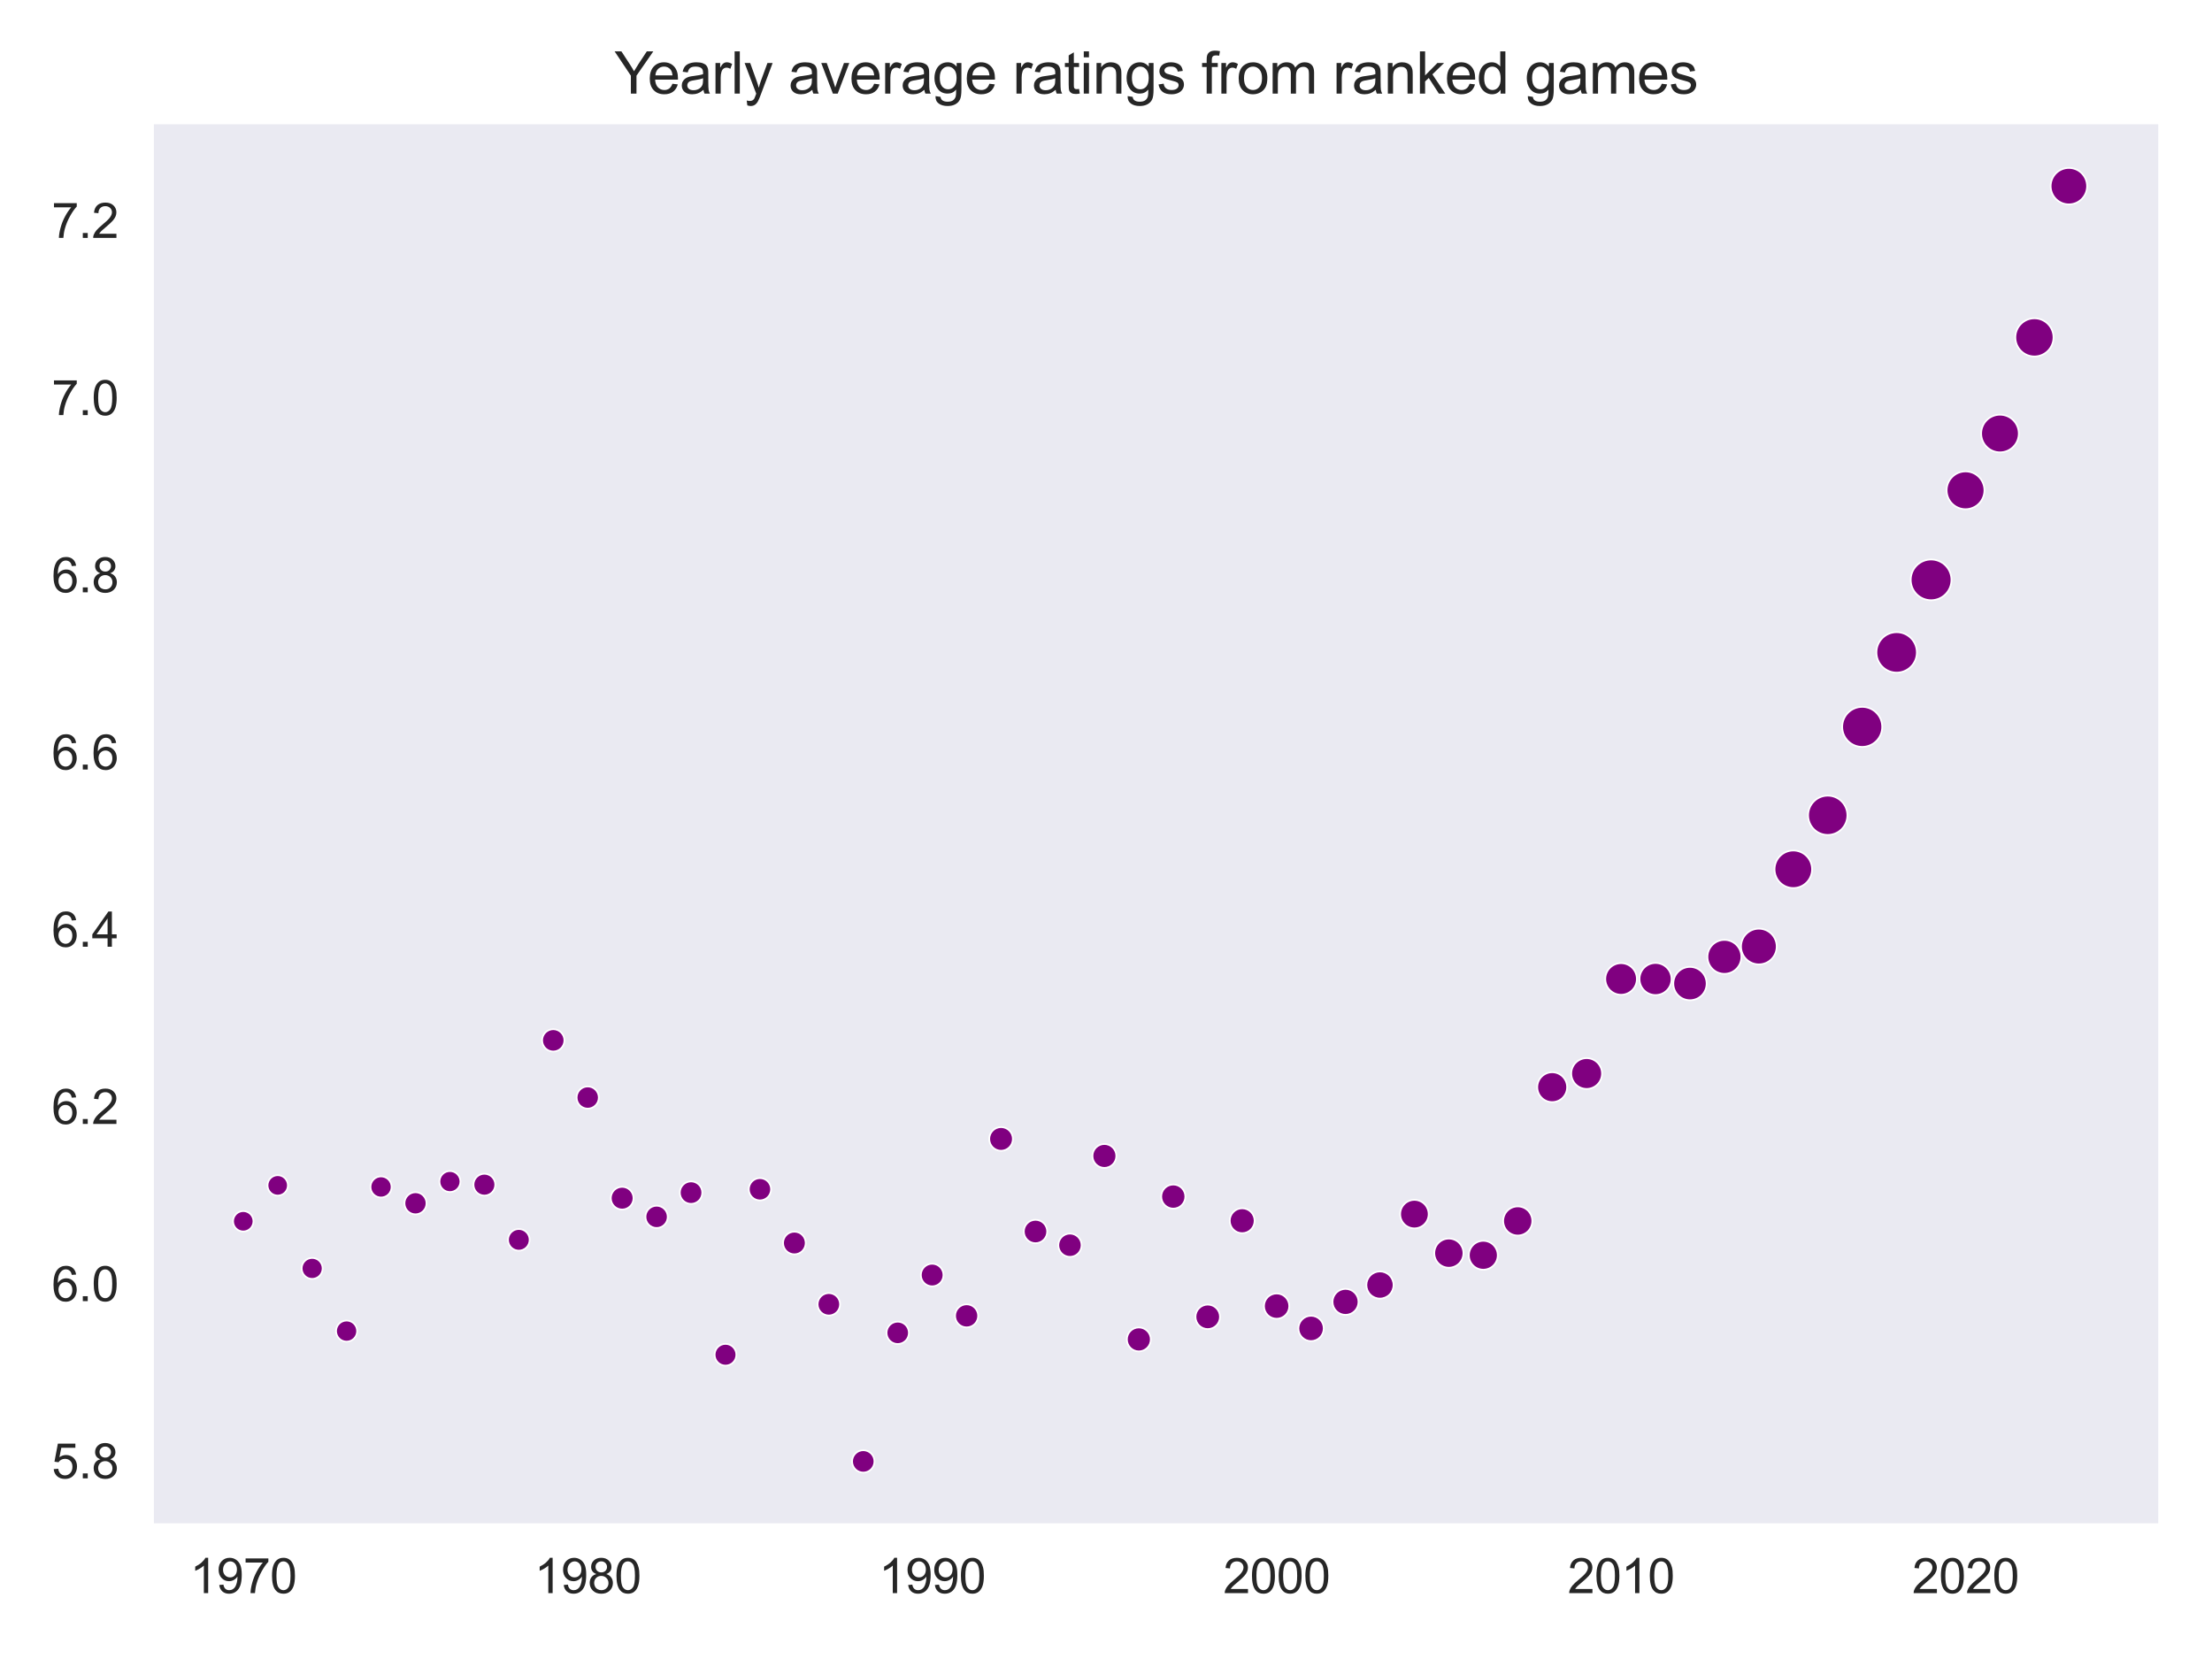 <?xml version="1.0" encoding="utf-8" standalone="no"?>
<!DOCTYPE svg PUBLIC "-//W3C//DTD SVG 1.1//EN"
  "http://www.w3.org/Graphics/SVG/1.1/DTD/svg11.dtd">
<svg xmlns:xlink="http://www.w3.org/1999/xlink" width="460.8pt" height="345.6pt" viewBox="0 0 460.8 345.6" xmlns="http://www.w3.org/2000/svg" version="1.1">
 <defs>
  <style type="text/css">*{stroke-linejoin: round; stroke-linecap: butt}</style>
 </defs>
 <g id="figure_1">
  <g id="patch_1">
   <path d="M 0 345.6 
L 460.8 345.6 
L 460.8 0 
L 0 0 
z
" style="fill: #ffffff"/>
  </g>
  <g id="axes_1">
   <g id="patch_2">
    <path d="M 31.66 317.72 
L 450 317.72 
L 450 25.496 
L 31.66 25.496 
z
" style="fill: #eaeaf2"/>
   </g>
   <g id="matplotlib.axis_1">
    <g id="xtick_1">
     <g id="text_1">
      <!-- 1970 -->
      <g style="fill: #262626" transform="translate(39.554 331.878) scale(0.1 -0.1)">
       <defs>
        <path id="ArialMT-31" d="M 2384 0 
L 1822 0 
L 1822 3584 
Q 1619 3391 1289 3197 
Q 959 3003 697 2906 
L 697 3450 
Q 1169 3672 1522 3987 
Q 1875 4303 2022 4600 
L 2384 4600 
L 2384 0 
z
" transform="scale(0.016)"/>
        <path id="ArialMT-39" d="M 350 1059 
L 891 1109 
Q 959 728 1153 556 
Q 1347 384 1650 384 
Q 1909 384 2104 503 
Q 2300 622 2425 820 
Q 2550 1019 2634 1356 
Q 2719 1694 2719 2044 
Q 2719 2081 2716 2156 
Q 2547 1888 2255 1720 
Q 1963 1553 1622 1553 
Q 1053 1553 659 1965 
Q 266 2378 266 3053 
Q 266 3750 677 4175 
Q 1088 4600 1706 4600 
Q 2153 4600 2523 4359 
Q 2894 4119 3086 3673 
Q 3278 3228 3278 2384 
Q 3278 1506 3087 986 
Q 2897 466 2520 194 
Q 2144 -78 1638 -78 
Q 1100 -78 759 220 
Q 419 519 350 1059 
z
M 2653 3081 
Q 2653 3566 2395 3850 
Q 2138 4134 1775 4134 
Q 1400 4134 1122 3828 
Q 844 3522 844 3034 
Q 844 2597 1108 2323 
Q 1372 2050 1759 2050 
Q 2150 2050 2401 2323 
Q 2653 2597 2653 3081 
z
" transform="scale(0.016)"/>
        <path id="ArialMT-37" d="M 303 3981 
L 303 4522 
L 3269 4522 
L 3269 4084 
Q 2831 3619 2401 2847 
Q 1972 2075 1738 1259 
Q 1569 684 1522 0 
L 944 0 
Q 953 541 1156 1306 
Q 1359 2072 1739 2783 
Q 2119 3494 2547 3981 
L 303 3981 
z
" transform="scale(0.016)"/>
        <path id="ArialMT-30" d="M 266 2259 
Q 266 3072 433 3567 
Q 600 4063 929 4331 
Q 1259 4600 1759 4600 
Q 2128 4600 2406 4451 
Q 2684 4303 2865 4023 
Q 3047 3744 3150 3342 
Q 3253 2941 3253 2259 
Q 3253 1453 3087 958 
Q 2922 463 2592 192 
Q 2263 -78 1759 -78 
Q 1097 -78 719 397 
Q 266 969 266 2259 
z
M 844 2259 
Q 844 1131 1108 757 
Q 1372 384 1759 384 
Q 2147 384 2411 759 
Q 2675 1134 2675 2259 
Q 2675 3391 2411 3762 
Q 2147 4134 1753 4134 
Q 1366 4134 1134 3806 
Q 844 3388 844 2259 
z
" transform="scale(0.016)"/>
       </defs>
       <use xlink:href="#ArialMT-31"/>
       <use xlink:href="#ArialMT-39" x="55.615"/>
       <use xlink:href="#ArialMT-37" x="111.23"/>
       <use xlink:href="#ArialMT-30" x="166.846"/>
      </g>
     </g>
    </g>
    <g id="xtick_2">
     <g id="text_2">
      <!-- 1980 -->
      <g style="fill: #262626" transform="translate(111.31 331.878) scale(0.1 -0.1)">
       <defs>
        <path id="ArialMT-38" d="M 1131 2484 
Q 781 2613 612 2850 
Q 444 3088 444 3419 
Q 444 3919 803 4259 
Q 1163 4600 1759 4600 
Q 2359 4600 2725 4251 
Q 3091 3903 3091 3403 
Q 3091 3084 2923 2848 
Q 2756 2613 2416 2484 
Q 2838 2347 3058 2040 
Q 3278 1734 3278 1309 
Q 3278 722 2862 322 
Q 2447 -78 1769 -78 
Q 1091 -78 675 323 
Q 259 725 259 1325 
Q 259 1772 486 2073 
Q 713 2375 1131 2484 
z
M 1019 3438 
Q 1019 3113 1228 2906 
Q 1438 2700 1772 2700 
Q 2097 2700 2305 2904 
Q 2513 3109 2513 3406 
Q 2513 3716 2298 3927 
Q 2084 4138 1766 4138 
Q 1444 4138 1231 3931 
Q 1019 3725 1019 3438 
z
M 838 1322 
Q 838 1081 952 856 
Q 1066 631 1291 507 
Q 1516 384 1775 384 
Q 2178 384 2440 643 
Q 2703 903 2703 1303 
Q 2703 1709 2433 1975 
Q 2163 2241 1756 2241 
Q 1359 2241 1098 1978 
Q 838 1716 838 1322 
z
" transform="scale(0.016)"/>
       </defs>
       <use xlink:href="#ArialMT-31"/>
       <use xlink:href="#ArialMT-39" x="55.615"/>
       <use xlink:href="#ArialMT-38" x="111.23"/>
       <use xlink:href="#ArialMT-30" x="166.846"/>
      </g>
     </g>
    </g>
    <g id="xtick_3">
     <g id="text_3">
      <!-- 1990 -->
      <g style="fill: #262626" transform="translate(183.066 331.878) scale(0.1 -0.1)">
       <use xlink:href="#ArialMT-31"/>
       <use xlink:href="#ArialMT-39" x="55.615"/>
       <use xlink:href="#ArialMT-39" x="111.23"/>
       <use xlink:href="#ArialMT-30" x="166.846"/>
      </g>
     </g>
    </g>
    <g id="xtick_4">
     <g id="text_4">
      <!-- 2000 -->
      <g style="fill: #262626" transform="translate(254.823 331.878) scale(0.1 -0.1)">
       <defs>
        <path id="ArialMT-32" d="M 3222 541 
L 3222 0 
L 194 0 
Q 188 203 259 391 
Q 375 700 629 1000 
Q 884 1300 1366 1694 
Q 2113 2306 2375 2664 
Q 2638 3022 2638 3341 
Q 2638 3675 2398 3904 
Q 2159 4134 1775 4134 
Q 1369 4134 1125 3890 
Q 881 3647 878 3216 
L 300 3275 
Q 359 3922 746 4261 
Q 1134 4600 1788 4600 
Q 2447 4600 2831 4234 
Q 3216 3869 3216 3328 
Q 3216 3053 3103 2787 
Q 2991 2522 2730 2228 
Q 2469 1934 1863 1422 
Q 1356 997 1212 845 
Q 1069 694 975 541 
L 3222 541 
z
" transform="scale(0.016)"/>
       </defs>
       <use xlink:href="#ArialMT-32"/>
       <use xlink:href="#ArialMT-30" x="55.615"/>
       <use xlink:href="#ArialMT-30" x="111.23"/>
       <use xlink:href="#ArialMT-30" x="166.846"/>
      </g>
     </g>
    </g>
    <g id="xtick_5">
     <g id="text_5">
      <!-- 2010 -->
      <g style="fill: #262626" transform="translate(326.579 331.878) scale(0.1 -0.1)">
       <use xlink:href="#ArialMT-32"/>
       <use xlink:href="#ArialMT-30" x="55.615"/>
       <use xlink:href="#ArialMT-31" x="111.23"/>
       <use xlink:href="#ArialMT-30" x="166.846"/>
      </g>
     </g>
    </g>
    <g id="xtick_6">
     <g id="text_6">
      <!-- 2020 -->
      <g style="fill: #262626" transform="translate(398.336 331.878) scale(0.1 -0.1)">
       <use xlink:href="#ArialMT-32"/>
       <use xlink:href="#ArialMT-30" x="55.615"/>
       <use xlink:href="#ArialMT-32" x="111.23"/>
       <use xlink:href="#ArialMT-30" x="166.846"/>
      </g>
     </g>
    </g>
   </g>
   <g id="matplotlib.axis_2">
    <g id="ytick_1">
     <g id="text_7">
      <!-- 5.8 -->
      <g style="fill: #262626" transform="translate(10.76 307.964) scale(0.1 -0.1)">
       <defs>
        <path id="ArialMT-35" d="M 266 1200 
L 856 1250 
Q 922 819 1161 601 
Q 1400 384 1738 384 
Q 2144 384 2425 690 
Q 2706 997 2706 1503 
Q 2706 1984 2436 2262 
Q 2166 2541 1728 2541 
Q 1456 2541 1237 2417 
Q 1019 2294 894 2097 
L 366 2166 
L 809 4519 
L 3088 4519 
L 3088 3981 
L 1259 3981 
L 1013 2750 
Q 1425 3038 1878 3038 
Q 2478 3038 2890 2622 
Q 3303 2206 3303 1553 
Q 3303 931 2941 478 
Q 2500 -78 1738 -78 
Q 1113 -78 717 272 
Q 322 622 266 1200 
z
" transform="scale(0.016)"/>
        <path id="ArialMT-2e" d="M 581 0 
L 581 641 
L 1222 641 
L 1222 0 
L 581 0 
z
" transform="scale(0.016)"/>
       </defs>
       <use xlink:href="#ArialMT-35"/>
       <use xlink:href="#ArialMT-2e" x="55.615"/>
       <use xlink:href="#ArialMT-38" x="83.398"/>
      </g>
     </g>
    </g>
    <g id="ytick_2">
     <g id="text_8">
      <!-- 6.0 -->
      <g style="fill: #262626" transform="translate(10.76 271.049) scale(0.1 -0.1)">
       <defs>
        <path id="ArialMT-36" d="M 3184 3459 
L 2625 3416 
Q 2550 3747 2413 3897 
Q 2184 4138 1850 4138 
Q 1581 4138 1378 3988 
Q 1113 3794 959 3422 
Q 806 3050 800 2363 
Q 1003 2672 1297 2822 
Q 1591 2972 1913 2972 
Q 2475 2972 2870 2558 
Q 3266 2144 3266 1488 
Q 3266 1056 3080 686 
Q 2894 316 2569 119 
Q 2244 -78 1831 -78 
Q 1128 -78 684 439 
Q 241 956 241 2144 
Q 241 3472 731 4075 
Q 1159 4600 1884 4600 
Q 2425 4600 2770 4297 
Q 3116 3994 3184 3459 
z
M 888 1484 
Q 888 1194 1011 928 
Q 1134 663 1356 523 
Q 1578 384 1822 384 
Q 2178 384 2434 671 
Q 2691 959 2691 1453 
Q 2691 1928 2437 2201 
Q 2184 2475 1800 2475 
Q 1419 2475 1153 2201 
Q 888 1928 888 1484 
z
" transform="scale(0.016)"/>
       </defs>
       <use xlink:href="#ArialMT-36"/>
       <use xlink:href="#ArialMT-2e" x="55.615"/>
       <use xlink:href="#ArialMT-30" x="83.398"/>
      </g>
     </g>
    </g>
    <g id="ytick_3">
     <g id="text_9">
      <!-- 6.2 -->
      <g style="fill: #262626" transform="translate(10.76 234.134) scale(0.1 -0.1)">
       <use xlink:href="#ArialMT-36"/>
       <use xlink:href="#ArialMT-2e" x="55.615"/>
       <use xlink:href="#ArialMT-32" x="83.398"/>
      </g>
     </g>
    </g>
    <g id="ytick_4">
     <g id="text_10">
      <!-- 6.4 -->
      <g style="fill: #262626" transform="translate(10.76 197.22) scale(0.1 -0.1)">
       <defs>
        <path id="ArialMT-34" d="M 2069 0 
L 2069 1097 
L 81 1097 
L 81 1613 
L 2172 4581 
L 2631 4581 
L 2631 1613 
L 3250 1613 
L 3250 1097 
L 2631 1097 
L 2631 0 
L 2069 0 
z
M 2069 1613 
L 2069 3678 
L 634 1613 
L 2069 1613 
z
" transform="scale(0.016)"/>
       </defs>
       <use xlink:href="#ArialMT-36"/>
       <use xlink:href="#ArialMT-2e" x="55.615"/>
       <use xlink:href="#ArialMT-34" x="83.398"/>
      </g>
     </g>
    </g>
    <g id="ytick_5">
     <g id="text_11">
      <!-- 6.6 -->
      <g style="fill: #262626" transform="translate(10.76 160.305) scale(0.1 -0.1)">
       <use xlink:href="#ArialMT-36"/>
       <use xlink:href="#ArialMT-2e" x="55.615"/>
       <use xlink:href="#ArialMT-36" x="83.398"/>
      </g>
     </g>
    </g>
    <g id="ytick_6">
     <g id="text_12">
      <!-- 6.8 -->
      <g style="fill: #262626" transform="translate(10.76 123.39) scale(0.1 -0.1)">
       <use xlink:href="#ArialMT-36"/>
       <use xlink:href="#ArialMT-2e" x="55.615"/>
       <use xlink:href="#ArialMT-38" x="83.398"/>
      </g>
     </g>
    </g>
    <g id="ytick_7">
     <g id="text_13">
      <!-- 7.0 -->
      <g style="fill: #262626" transform="translate(10.76 86.476) scale(0.1 -0.1)">
       <use xlink:href="#ArialMT-37"/>
       <use xlink:href="#ArialMT-2e" x="55.615"/>
       <use xlink:href="#ArialMT-30" x="83.398"/>
      </g>
     </g>
    </g>
    <g id="ytick_8">
     <g id="text_14">
      <!-- 7.2 -->
      <g style="fill: #262626" transform="translate(10.76 49.561) scale(0.1 -0.1)">
       <use xlink:href="#ArialMT-37"/>
       <use xlink:href="#ArialMT-2e" x="55.615"/>
       <use xlink:href="#ArialMT-32" x="83.398"/>
      </g>
     </g>
    </g>
   </g>
   <g id="PathCollection_1">
    <path d="M 50.675 256.538 
C 51.239 256.538 51.779 256.315 52.177 255.916 
C 52.575 255.518 52.799 254.978 52.799 254.415 
C 52.799 253.852 52.575 253.312 52.177 252.913 
C 51.779 252.515 51.239 252.291 50.675 252.291 
C 50.112 252.291 49.572 252.515 49.174 252.913 
C 48.776 253.312 48.552 253.852 48.552 254.415 
C 48.552 254.978 48.776 255.518 49.174 255.916 
C 49.572 256.315 50.112 256.538 50.675 256.538 
z
" clip-path="url(#pbb5e64f7c5)" style="fill: #800080; stroke: #ffffff; stroke-width: 0.354"/>
    <path d="M 57.851 249.058 
C 58.414 249.058 58.953 248.834 59.351 248.436 
C 59.749 248.039 59.972 247.499 59.972 246.936 
C 59.972 246.374 59.749 245.834 59.351 245.436 
C 58.953 245.039 58.414 244.815 57.851 244.815 
C 57.289 244.815 56.749 245.039 56.351 245.436 
C 55.953 245.834 55.73 246.374 55.73 246.936 
C 55.73 247.499 55.953 248.039 56.351 248.436 
C 56.749 248.834 57.289 249.058 57.851 249.058 
z
" clip-path="url(#pbb5e64f7c5)" style="fill: #800080; stroke: #ffffff; stroke-width: 0.354"/>
    <path d="M 65.027 266.416 
C 65.606 266.416 66.161 266.186 66.57 265.777 
C 66.979 265.367 67.209 264.812 67.209 264.233 
C 67.209 263.655 66.979 263.099 66.57 262.69 
C 66.161 262.281 65.606 262.051 65.027 262.051 
C 64.448 262.051 63.893 262.281 63.483 262.69 
C 63.074 263.099 62.844 263.655 62.844 264.233 
C 62.844 264.812 63.074 265.367 63.483 265.777 
C 63.893 266.186 64.448 266.416 65.027 266.416 
z
" clip-path="url(#pbb5e64f7c5)" style="fill: #800080; stroke: #ffffff; stroke-width: 0.354"/>
    <path d="M 72.202 279.484 
C 72.785 279.484 73.343 279.253 73.755 278.842 
C 74.166 278.43 74.397 277.872 74.397 277.289 
C 74.397 276.707 74.166 276.149 73.755 275.737 
C 73.343 275.326 72.785 275.094 72.202 275.094 
C 71.62 275.094 71.062 275.326 70.65 275.737 
C 70.239 276.149 70.007 276.707 70.007 277.289 
C 70.007 277.872 70.239 278.43 70.65 278.842 
C 71.062 279.253 71.62 279.484 72.202 279.484 
z
" clip-path="url(#pbb5e64f7c5)" style="fill: #800080; stroke: #ffffff; stroke-width: 0.354"/>
    <path d="M 79.378 249.461 
C 79.961 249.461 80.52 249.23 80.932 248.818 
C 81.344 248.406 81.575 247.847 81.575 247.264 
C 81.575 246.682 81.344 246.123 80.932 245.711 
C 80.52 245.299 79.961 245.067 79.378 245.067 
C 78.795 245.067 78.236 245.299 77.824 245.711 
C 77.412 246.123 77.181 246.682 77.181 247.264 
C 77.181 247.847 77.412 248.406 77.824 248.818 
C 78.236 249.23 78.795 249.461 79.378 249.461 
z
" clip-path="url(#pbb5e64f7c5)" style="fill: #800080; stroke: #ffffff; stroke-width: 0.354"/>
    <path d="M 86.554 252.963 
C 87.163 252.963 87.747 252.721 88.177 252.29 
C 88.608 251.86 88.85 251.276 88.85 250.667 
C 88.85 250.058 88.608 249.473 88.177 249.043 
C 87.747 248.612 87.163 248.37 86.554 248.37 
C 85.945 248.37 85.361 248.612 84.93 249.043 
C 84.499 249.473 84.257 250.058 84.257 250.667 
C 84.257 251.276 84.499 251.86 84.93 252.29 
C 85.361 252.721 85.945 252.963 86.554 252.963 
z
" clip-path="url(#pbb5e64f7c5)" style="fill: #800080; stroke: #ffffff; stroke-width: 0.354"/>
    <path d="M 93.729 248.323 
C 94.309 248.323 94.864 248.093 95.274 247.683 
C 95.684 247.274 95.914 246.718 95.914 246.139 
C 95.914 245.559 95.684 245.004 95.274 244.594 
C 94.864 244.184 94.309 243.954 93.729 243.954 
C 93.15 243.954 92.594 244.184 92.185 244.594 
C 91.775 245.004 91.545 245.559 91.545 246.139 
C 91.545 246.718 91.775 247.274 92.185 247.683 
C 92.594 248.093 93.15 248.323 93.729 248.323 
z
" clip-path="url(#pbb5e64f7c5)" style="fill: #800080; stroke: #ffffff; stroke-width: 0.354"/>
    <path d="M 100.905 249.058 
C 101.507 249.058 102.085 248.819 102.51 248.393 
C 102.936 247.968 103.175 247.39 103.175 246.788 
C 103.175 246.186 102.936 245.608 102.51 245.183 
C 102.085 244.757 101.507 244.518 100.905 244.518 
C 100.303 244.518 99.725 244.757 99.3 245.183 
C 98.874 245.608 98.635 246.186 98.635 246.788 
C 98.635 247.39 98.874 247.968 99.3 248.393 
C 99.725 248.819 100.303 249.058 100.905 249.058 
z
" clip-path="url(#pbb5e64f7c5)" style="fill: #800080; stroke: #ffffff; stroke-width: 0.354"/>
    <path d="M 108.081 260.53 
C 108.678 260.53 109.251 260.292 109.673 259.87 
C 110.096 259.448 110.333 258.875 110.333 258.277 
C 110.333 257.68 110.096 257.107 109.673 256.685 
C 109.251 256.262 108.678 256.025 108.081 256.025 
C 107.483 256.025 106.91 256.262 106.488 256.685 
C 106.066 257.107 105.828 257.68 105.828 258.277 
C 105.828 258.875 106.066 259.448 106.488 259.87 
C 106.91 260.292 107.483 260.53 108.081 260.53 
z
" clip-path="url(#pbb5e64f7c5)" style="fill: #800080; stroke: #ffffff; stroke-width: 0.354"/>
    <path d="M 115.256 219.048 
C 115.872 219.048 116.463 218.803 116.898 218.368 
C 117.333 217.932 117.578 217.342 117.578 216.726 
C 117.578 216.11 117.333 215.519 116.898 215.084 
C 116.463 214.649 115.872 214.404 115.256 214.404 
C 114.64 214.404 114.05 214.649 113.614 215.084 
C 113.179 215.519 112.934 216.11 112.934 216.726 
C 112.934 217.342 113.179 217.932 113.614 218.368 
C 114.05 218.803 114.64 219.048 115.256 219.048 
z
" clip-path="url(#pbb5e64f7c5)" style="fill: #800080; stroke: #ffffff; stroke-width: 0.354"/>
    <path d="M 122.432 230.95 
C 123.045 230.95 123.632 230.706 124.065 230.273 
C 124.499 229.84 124.742 229.252 124.742 228.64 
C 124.742 228.027 124.499 227.44 124.065 227.006 
C 123.632 226.573 123.045 226.33 122.432 226.33 
C 121.819 226.33 121.232 226.573 120.798 227.006 
C 120.365 227.44 120.122 228.027 120.122 228.64 
C 120.122 229.252 120.365 229.84 120.798 230.273 
C 121.232 230.706 121.819 230.95 122.432 230.95 
z
" clip-path="url(#pbb5e64f7c5)" style="fill: #800080; stroke: #ffffff; stroke-width: 0.354"/>
    <path d="M 129.608 251.966 
C 130.235 251.966 130.836 251.716 131.279 251.273 
C 131.723 250.83 131.972 250.228 131.972 249.601 
C 131.972 248.974 131.723 248.373 131.279 247.929 
C 130.836 247.486 130.235 247.237 129.608 247.237 
C 128.98 247.237 128.379 247.486 127.936 247.929 
C 127.492 248.373 127.243 248.974 127.243 249.601 
C 127.243 250.228 127.492 250.83 127.936 251.273 
C 128.379 251.716 128.98 251.966 129.608 251.966 
z
" clip-path="url(#pbb5e64f7c5)" style="fill: #800080; stroke: #ffffff; stroke-width: 0.354"/>
    <path d="M 136.783 255.809 
C 137.398 255.809 137.988 255.565 138.422 255.13 
C 138.857 254.696 139.101 254.106 139.101 253.491 
C 139.101 252.877 138.857 252.287 138.422 251.852 
C 137.988 251.418 137.398 251.173 136.783 251.173 
C 136.168 251.173 135.579 251.418 135.144 251.852 
C 134.709 252.287 134.465 252.877 134.465 253.491 
C 134.465 254.106 134.709 254.696 135.144 255.13 
C 135.579 255.565 136.168 255.809 136.783 255.809 
z
" clip-path="url(#pbb5e64f7c5)" style="fill: #800080; stroke: #ffffff; stroke-width: 0.354"/>
    <path d="M 143.959 250.787 
C 144.579 250.787 145.174 250.541 145.613 250.102 
C 146.052 249.663 146.298 249.068 146.298 248.448 
C 146.298 247.827 146.052 247.232 145.613 246.794 
C 145.174 246.355 144.579 246.108 143.959 246.108 
C 143.338 246.108 142.743 246.355 142.305 246.794 
C 141.866 247.232 141.619 247.827 141.619 248.448 
C 141.619 249.068 141.866 249.663 142.305 250.102 
C 142.743 250.541 143.338 250.787 143.959 250.787 
z
" clip-path="url(#pbb5e64f7c5)" style="fill: #800080; stroke: #ffffff; stroke-width: 0.354"/>
    <path d="M 151.134 284.481 
C 151.734 284.481 152.31 284.243 152.734 283.819 
C 153.158 283.394 153.397 282.819 153.397 282.219 
C 153.397 281.619 153.158 281.043 152.734 280.619 
C 152.31 280.195 151.734 279.957 151.134 279.957 
C 150.534 279.957 149.959 280.195 149.535 280.619 
C 149.11 281.043 148.872 281.619 148.872 282.219 
C 148.872 282.819 149.11 283.394 149.535 283.819 
C 149.959 284.243 150.534 284.481 151.134 284.481 
z
" clip-path="url(#pbb5e64f7c5)" style="fill: #800080; stroke: #ffffff; stroke-width: 0.354"/>
    <path d="M 158.31 250.066 
C 158.925 250.066 159.515 249.822 159.951 249.387 
C 160.386 248.952 160.63 248.362 160.63 247.746 
C 160.63 247.131 160.386 246.541 159.951 246.106 
C 159.515 245.671 158.925 245.426 158.31 245.426 
C 157.695 245.426 157.105 245.671 156.67 246.106 
C 156.235 246.541 155.99 247.131 155.99 247.746 
C 155.99 248.362 156.235 248.952 156.67 249.387 
C 157.105 249.822 157.695 250.066 158.31 250.066 
z
" clip-path="url(#pbb5e64f7c5)" style="fill: #800080; stroke: #ffffff; stroke-width: 0.354"/>
    <path d="M 165.486 261.296 
C 166.111 261.296 166.71 261.048 167.152 260.606 
C 167.594 260.164 167.843 259.565 167.843 258.94 
C 167.843 258.314 167.594 257.715 167.152 257.273 
C 166.71 256.831 166.111 256.583 165.486 256.583 
C 164.861 256.583 164.261 256.831 163.819 257.273 
C 163.377 257.715 163.129 258.314 163.129 258.94 
C 163.129 259.565 163.377 260.164 163.819 260.606 
C 164.261 261.048 164.861 261.296 165.486 261.296 
z
" clip-path="url(#pbb5e64f7c5)" style="fill: #800080; stroke: #ffffff; stroke-width: 0.354"/>
    <path d="M 172.661 274.044 
C 173.281 274.044 173.875 273.798 174.313 273.36 
C 174.751 272.922 174.997 272.328 174.997 271.709 
C 174.997 271.09 174.751 270.495 174.313 270.057 
C 173.875 269.62 173.281 269.373 172.661 269.373 
C 172.042 269.373 171.448 269.62 171.01 270.057 
C 170.572 270.495 170.326 271.09 170.326 271.709 
C 170.326 272.328 170.572 272.922 171.01 273.36 
C 171.448 273.798 172.042 274.044 172.661 274.044 
z
" clip-path="url(#pbb5e64f7c5)" style="fill: #800080; stroke: #ffffff; stroke-width: 0.354"/>
    <path d="M 179.837 306.765 
C 180.454 306.765 181.046 306.52 181.483 306.083 
C 181.919 305.647 182.165 305.054 182.165 304.437 
C 182.165 303.82 181.919 303.228 181.483 302.791 
C 181.046 302.355 180.454 302.109 179.837 302.109 
C 179.22 302.109 178.628 302.355 178.191 302.791 
C 177.755 303.228 177.509 303.82 177.509 304.437 
C 177.509 305.054 177.755 305.647 178.191 306.083 
C 178.628 306.52 179.22 306.765 179.837 306.765 
z
" clip-path="url(#pbb5e64f7c5)" style="fill: #800080; stroke: #ffffff; stroke-width: 0.354"/>
    <path d="M 187.013 279.982 
C 187.63 279.982 188.222 279.737 188.659 279.3 
C 189.095 278.864 189.34 278.272 189.34 277.654 
C 189.34 277.037 189.095 276.445 188.659 276.008 
C 188.222 275.572 187.63 275.327 187.013 275.327 
C 186.395 275.327 185.803 275.572 185.367 276.008 
C 184.93 276.445 184.685 277.037 184.685 277.654 
C 184.685 278.272 184.93 278.864 185.367 279.3 
C 185.803 279.737 186.395 279.982 187.013 279.982 
z
" clip-path="url(#pbb5e64f7c5)" style="fill: #800080; stroke: #ffffff; stroke-width: 0.354"/>
    <path d="M 194.188 267.967 
C 194.813 267.967 195.412 267.719 195.853 267.278 
C 196.295 266.836 196.543 266.237 196.543 265.612 
C 196.543 264.988 196.295 264.389 195.853 263.947 
C 195.412 263.506 194.813 263.258 194.188 263.258 
C 193.564 263.258 192.965 263.506 192.523 263.947 
C 192.082 264.389 191.833 264.988 191.833 265.612 
C 191.833 266.237 192.082 266.836 192.523 267.278 
C 192.965 267.719 193.564 267.967 194.188 267.967 
z
" clip-path="url(#pbb5e64f7c5)" style="fill: #800080; stroke: #ffffff; stroke-width: 0.354"/>
    <path d="M 201.364 276.517 
C 202.001 276.517 202.612 276.264 203.063 275.814 
C 203.513 275.363 203.767 274.752 203.767 274.115 
C 203.767 273.478 203.513 272.866 203.063 272.416 
C 202.612 271.965 202.001 271.712 201.364 271.712 
C 200.727 271.712 200.116 271.965 199.665 272.416 
C 199.214 272.866 198.961 273.478 198.961 274.115 
C 198.961 274.752 199.214 275.363 199.665 275.814 
C 200.116 276.264 200.727 276.517 201.364 276.517 
z
" clip-path="url(#pbb5e64f7c5)" style="fill: #800080; stroke: #ffffff; stroke-width: 0.354"/>
    <path d="M 208.54 239.722 
C 209.193 239.722 209.819 239.462 210.281 239.001 
C 210.743 238.539 211.002 237.912 211.002 237.259 
C 211.002 236.606 210.743 235.98 210.281 235.518 
C 209.819 235.056 209.193 234.797 208.54 234.797 
C 207.887 234.797 207.26 235.056 206.798 235.518 
C 206.337 235.98 206.077 236.606 206.077 237.259 
C 206.077 237.912 206.337 238.539 206.798 239.001 
C 207.26 239.462 207.887 239.722 208.54 239.722 
z
" clip-path="url(#pbb5e64f7c5)" style="fill: #800080; stroke: #ffffff; stroke-width: 0.354"/>
    <path d="M 215.715 258.98 
C 216.361 258.98 216.98 258.724 217.437 258.267 
C 217.893 257.811 218.15 257.191 218.15 256.546 
C 218.15 255.9 217.893 255.281 217.437 254.824 
C 216.98 254.368 216.361 254.111 215.715 254.111 
C 215.07 254.111 214.45 254.368 213.994 254.824 
C 213.537 255.281 213.281 255.9 213.281 256.546 
C 213.281 257.191 213.537 257.811 213.994 258.267 
C 214.45 258.724 215.07 258.98 215.715 258.98 
z
" clip-path="url(#pbb5e64f7c5)" style="fill: #800080; stroke: #ffffff; stroke-width: 0.354"/>
    <path d="M 222.891 261.824 
C 223.534 261.824 224.15 261.569 224.604 261.115 
C 225.059 260.66 225.314 260.044 225.314 259.401 
C 225.314 258.758 225.059 258.142 224.604 257.687 
C 224.15 257.233 223.534 256.978 222.891 256.978 
C 222.248 256.978 221.632 257.233 221.177 257.687 
C 220.723 258.142 220.468 258.758 220.468 259.401 
C 220.468 260.044 220.723 260.66 221.177 261.115 
C 221.632 261.569 222.248 261.824 222.891 261.824 
z
" clip-path="url(#pbb5e64f7c5)" style="fill: #800080; stroke: #ffffff; stroke-width: 0.354"/>
    <path d="M 230.067 243.29 
C 230.725 243.29 231.357 243.029 231.823 242.563 
C 232.289 242.097 232.551 241.465 232.551 240.806 
C 232.551 240.147 232.289 239.515 231.823 239.049 
C 231.357 238.583 230.725 238.321 230.067 238.321 
C 229.408 238.321 228.776 238.583 228.31 239.049 
C 227.844 239.515 227.582 240.147 227.582 240.806 
C 227.582 241.465 227.844 242.097 228.31 242.563 
C 228.776 243.029 229.408 243.29 230.067 243.29 
z
" clip-path="url(#pbb5e64f7c5)" style="fill: #800080; stroke: #ffffff; stroke-width: 0.354"/>
    <path d="M 237.242 281.514 
C 237.903 281.514 238.536 281.252 239.003 280.785 
C 239.47 280.318 239.732 279.685 239.732 279.024 
C 239.732 278.364 239.47 277.73 239.003 277.264 
C 238.536 276.797 237.903 276.534 237.242 276.534 
C 236.582 276.534 235.948 276.797 235.481 277.264 
C 235.015 277.73 234.752 278.364 234.752 279.024 
C 234.752 279.685 235.015 280.318 235.481 280.785 
C 235.948 281.252 236.582 281.514 237.242 281.514 
z
" clip-path="url(#pbb5e64f7c5)" style="fill: #800080; stroke: #ffffff; stroke-width: 0.354"/>
    <path d="M 244.418 251.779 
C 245.083 251.779 245.722 251.514 246.193 251.044 
C 246.663 250.573 246.928 249.934 246.928 249.269 
C 246.928 248.603 246.663 247.965 246.193 247.494 
C 245.722 247.023 245.083 246.759 244.418 246.759 
C 243.752 246.759 243.114 247.023 242.643 247.494 
C 242.172 247.965 241.908 248.603 241.908 249.269 
C 241.908 249.934 242.172 250.573 242.643 251.044 
C 243.114 251.514 243.752 251.779 244.418 251.779 
z
" clip-path="url(#pbb5e64f7c5)" style="fill: #800080; stroke: #ffffff; stroke-width: 0.354"/>
    <path d="M 251.593 276.87 
C 252.27 276.87 252.918 276.601 253.396 276.123 
C 253.874 275.645 254.143 274.997 254.143 274.321 
C 254.143 273.644 253.874 272.996 253.396 272.518 
C 252.918 272.04 252.27 271.771 251.593 271.771 
C 250.917 271.771 250.269 272.04 249.791 272.518 
C 249.313 272.996 249.044 273.644 249.044 274.321 
C 249.044 274.997 249.313 275.645 249.791 276.123 
C 250.269 276.601 250.917 276.87 251.593 276.87 
z
" clip-path="url(#pbb5e64f7c5)" style="fill: #800080; stroke: #ffffff; stroke-width: 0.354"/>
    <path d="M 258.769 256.892 
C 259.456 256.892 260.115 256.619 260.601 256.134 
C 261.086 255.648 261.359 254.989 261.359 254.302 
C 261.359 253.615 261.086 252.956 260.601 252.471 
C 260.115 251.985 259.456 251.712 258.769 251.712 
C 258.082 251.712 257.423 251.985 256.938 252.471 
C 256.452 252.956 256.179 253.615 256.179 254.302 
C 256.179 254.989 256.452 255.648 256.938 256.134 
C 257.423 256.619 258.082 256.892 258.769 256.892 
z
" clip-path="url(#pbb5e64f7c5)" style="fill: #800080; stroke: #ffffff; stroke-width: 0.354"/>
    <path d="M 265.945 274.719 
C 266.643 274.719 267.312 274.442 267.806 273.949 
C 268.299 273.455 268.577 272.785 268.577 272.087 
C 268.577 271.389 268.299 270.72 267.806 270.226 
C 267.312 269.733 266.643 269.455 265.945 269.455 
C 265.247 269.455 264.577 269.733 264.084 270.226 
C 263.59 270.72 263.313 271.389 263.313 272.087 
C 263.313 272.785 263.59 273.455 264.084 273.949 
C 264.577 274.442 265.247 274.719 265.945 274.719 
z
" clip-path="url(#pbb5e64f7c5)" style="fill: #800080; stroke: #ffffff; stroke-width: 0.354"/>
    <path d="M 273.12 279.372 
C 273.82 279.372 274.491 279.094 274.985 278.599 
C 275.48 278.105 275.758 277.434 275.758 276.734 
C 275.758 276.035 275.48 275.364 274.985 274.87 
C 274.491 274.375 273.82 274.097 273.12 274.097 
C 272.421 274.097 271.75 274.375 271.256 274.87 
C 270.761 275.364 270.483 276.035 270.483 276.734 
C 270.483 277.434 270.761 278.105 271.256 278.599 
C 271.75 279.094 272.421 279.372 273.12 279.372 
z
" clip-path="url(#pbb5e64f7c5)" style="fill: #800080; stroke: #ffffff; stroke-width: 0.354"/>
    <path d="M 280.296 273.909 
C 281.013 273.909 281.702 273.624 282.209 273.117 
C 282.716 272.609 283.001 271.921 283.001 271.204 
C 283.001 270.486 282.716 269.798 282.209 269.291 
C 281.702 268.784 281.013 268.499 280.296 268.499 
C 279.579 268.499 278.89 268.784 278.383 269.291 
C 277.876 269.798 277.591 270.486 277.591 271.204 
C 277.591 271.921 277.876 272.609 278.383 273.117 
C 278.89 273.624 279.579 273.909 280.296 273.909 
z
" clip-path="url(#pbb5e64f7c5)" style="fill: #800080; stroke: #ffffff; stroke-width: 0.354"/>
    <path d="M 287.472 270.52 
C 288.222 270.52 288.941 270.222 289.472 269.692 
C 290.002 269.161 290.3 268.442 290.3 267.692 
C 290.3 266.941 290.002 266.222 289.472 265.692 
C 288.941 265.161 288.222 264.863 287.472 264.863 
C 286.722 264.863 286.002 265.161 285.472 265.692 
C 284.941 266.222 284.643 266.941 284.643 267.692 
C 284.643 268.442 284.941 269.161 285.472 269.692 
C 286.002 270.222 286.722 270.52 287.472 270.52 
z
" clip-path="url(#pbb5e64f7c5)" style="fill: #800080; stroke: #ffffff; stroke-width: 0.354"/>
    <path d="M 294.647 255.89 
C 295.434 255.89 296.189 255.578 296.745 255.021 
C 297.301 254.465 297.614 253.71 297.614 252.924 
C 297.614 252.137 297.301 251.382 296.745 250.826 
C 296.189 250.27 295.434 249.957 294.647 249.957 
C 293.861 249.957 293.106 250.27 292.55 250.826 
C 291.993 251.382 291.681 252.137 291.681 252.924 
C 291.681 253.71 291.993 254.465 292.55 255.021 
C 293.106 255.578 293.861 255.89 294.647 255.89 
z
" clip-path="url(#pbb5e64f7c5)" style="fill: #800080; stroke: #ffffff; stroke-width: 0.354"/>
    <path d="M 301.823 264.088 
C 302.628 264.088 303.4 263.768 303.969 263.199 
C 304.538 262.63 304.858 261.858 304.858 261.053 
C 304.858 260.248 304.538 259.476 303.969 258.907 
C 303.4 258.338 302.628 258.018 301.823 258.018 
C 301.018 258.018 300.246 258.338 299.677 258.907 
C 299.108 259.476 298.788 260.248 298.788 261.053 
C 298.788 261.858 299.108 262.63 299.677 263.199 
C 300.246 263.768 301.018 264.088 301.823 264.088 
z
" clip-path="url(#pbb5e64f7c5)" style="fill: #800080; stroke: #ffffff; stroke-width: 0.354"/>
    <path d="M 308.999 264.502 
C 309.797 264.502 310.562 264.185 311.126 263.621 
C 311.691 263.056 312.008 262.291 312.008 261.493 
C 312.008 260.695 311.691 259.929 311.126 259.365 
C 310.562 258.801 309.797 258.484 308.999 258.484 
C 308.201 258.484 307.435 258.801 306.871 259.365 
C 306.307 259.929 305.99 260.695 305.99 261.493 
C 305.99 262.291 306.307 263.056 306.871 263.621 
C 307.435 264.185 308.201 264.502 308.999 264.502 
z
" clip-path="url(#pbb5e64f7c5)" style="fill: #800080; stroke: #ffffff; stroke-width: 0.354"/>
    <path d="M 316.174 257.381 
C 316.979 257.381 317.75 257.061 318.319 256.493 
C 318.888 255.924 319.207 255.152 319.207 254.348 
C 319.207 253.543 318.888 252.772 318.319 252.203 
C 317.75 251.634 316.979 251.315 316.174 251.315 
C 315.37 251.315 314.598 251.634 314.029 252.203 
C 313.461 252.772 313.141 253.543 313.141 254.348 
C 313.141 255.152 313.461 255.924 314.029 256.493 
C 314.598 257.061 315.37 257.381 316.174 257.381 
z
" clip-path="url(#pbb5e64f7c5)" style="fill: #800080; stroke: #ffffff; stroke-width: 0.354"/>
    <path d="M 323.35 229.587 
C 324.174 229.587 324.965 229.26 325.548 228.677 
C 326.131 228.094 326.459 227.303 326.459 226.478 
C 326.459 225.654 326.131 224.863 325.548 224.28 
C 324.965 223.697 324.174 223.37 323.35 223.37 
C 322.525 223.37 321.735 223.697 321.152 224.28 
C 320.569 224.863 320.241 225.654 320.241 226.478 
C 320.241 227.303 320.569 228.094 321.152 228.677 
C 321.735 229.26 322.525 229.587 323.35 229.587 
z
" clip-path="url(#pbb5e64f7c5)" style="fill: #800080; stroke: #ffffff; stroke-width: 0.354"/>
    <path d="M 330.526 226.842 
C 331.376 226.842 332.191 226.505 332.792 225.904 
C 333.393 225.303 333.731 224.487 333.731 223.637 
C 333.731 222.787 333.393 221.972 332.792 221.371 
C 332.191 220.77 331.376 220.432 330.526 220.432 
C 329.676 220.432 328.86 220.77 328.259 221.371 
C 327.658 221.972 327.32 222.787 327.32 223.637 
C 327.32 224.487 327.658 225.303 328.259 225.904 
C 328.86 226.505 329.676 226.842 330.526 226.842 
z
" clip-path="url(#pbb5e64f7c5)" style="fill: #800080; stroke: #ffffff; stroke-width: 0.354"/>
    <path d="M 337.701 207.228 
C 338.574 207.228 339.412 206.881 340.029 206.264 
C 340.646 205.647 340.993 204.809 340.993 203.936 
C 340.993 203.063 340.646 202.226 340.029 201.609 
C 339.412 200.991 338.574 200.644 337.701 200.644 
C 336.828 200.644 335.991 200.991 335.373 201.609 
C 334.756 202.226 334.409 203.063 334.409 203.936 
C 334.409 204.809 334.756 205.647 335.373 206.264 
C 335.991 206.881 336.828 207.228 337.701 207.228 
z
" clip-path="url(#pbb5e64f7c5)" style="fill: #800080; stroke: #ffffff; stroke-width: 0.354"/>
    <path d="M 344.877 207.288 
C 345.763 207.288 346.613 206.936 347.239 206.309 
C 347.866 205.682 348.218 204.832 348.218 203.946 
C 348.218 203.06 347.866 202.21 347.239 201.584 
C 346.613 200.957 345.763 200.605 344.877 200.605 
C 343.991 200.605 343.141 200.957 342.514 201.584 
C 341.888 202.21 341.536 203.06 341.536 203.946 
C 341.536 204.832 341.888 205.682 342.514 206.309 
C 343.141 206.936 343.991 207.288 344.877 207.288 
z
" clip-path="url(#pbb5e64f7c5)" style="fill: #800080; stroke: #ffffff; stroke-width: 0.354"/>
    <path d="M 352.052 208.366 
C 352.973 208.366 353.856 208.001 354.507 207.35 
C 355.157 206.699 355.523 205.816 355.523 204.896 
C 355.523 203.975 355.157 203.092 354.507 202.441 
C 353.856 201.791 352.973 201.425 352.052 201.425 
C 351.132 201.425 350.249 201.791 349.598 202.441 
C 348.948 203.092 348.582 203.975 348.582 204.896 
C 348.582 205.816 348.948 206.699 349.598 207.35 
C 350.249 208.001 351.132 208.366 352.052 208.366 
z
" clip-path="url(#pbb5e64f7c5)" style="fill: #800080; stroke: #ffffff; stroke-width: 0.354"/>
    <path d="M 359.228 202.867 
C 360.165 202.867 361.064 202.495 361.727 201.832 
C 362.39 201.169 362.762 200.27 362.762 199.333 
C 362.762 198.395 362.39 197.496 361.727 196.834 
C 361.064 196.171 360.165 195.798 359.228 195.798 
C 358.291 195.798 357.392 196.171 356.729 196.834 
C 356.066 197.496 355.694 198.395 355.694 199.333 
C 355.694 200.27 356.066 201.169 356.729 201.832 
C 357.392 202.495 358.291 202.867 359.228 202.867 
z
" clip-path="url(#pbb5e64f7c5)" style="fill: #800080; stroke: #ffffff; stroke-width: 0.354"/>
    <path d="M 366.404 200.897 
C 367.39 200.897 368.335 200.505 369.032 199.808 
C 369.729 199.111 370.121 198.166 370.121 197.18 
C 370.121 196.194 369.729 195.248 369.032 194.551 
C 368.335 193.854 367.39 193.462 366.404 193.462 
C 365.418 193.462 364.472 193.854 363.775 194.551 
C 363.078 195.248 362.686 196.194 362.686 197.18 
C 362.686 198.166 363.078 199.111 363.775 199.808 
C 364.472 200.505 365.418 200.897 366.404 200.897 
z
" clip-path="url(#pbb5e64f7c5)" style="fill: #800080; stroke: #ffffff; stroke-width: 0.354"/>
    <path d="M 373.579 184.994 
C 374.616 184.994 375.611 184.582 376.344 183.849 
C 377.077 183.116 377.489 182.122 377.489 181.085 
C 377.489 180.048 377.077 179.054 376.344 178.321 
C 375.611 177.588 374.616 177.176 373.579 177.176 
C 372.543 177.176 371.548 177.588 370.815 178.321 
C 370.082 179.054 369.67 180.048 369.67 181.085 
C 369.67 182.122 370.082 183.116 370.815 183.849 
C 371.548 184.582 372.543 184.994 373.579 184.994 
z
" clip-path="url(#pbb5e64f7c5)" style="fill: #800080; stroke: #ffffff; stroke-width: 0.354"/>
    <path d="M 380.755 173.93 
C 381.84 173.93 382.881 173.499 383.648 172.732 
C 384.415 171.965 384.846 170.924 384.846 169.839 
C 384.846 168.754 384.415 167.714 383.648 166.947 
C 382.881 166.179 381.84 165.748 380.755 165.748 
C 379.67 165.748 378.629 166.179 377.862 166.947 
C 377.095 167.714 376.664 168.754 376.664 169.839 
C 376.664 170.924 377.095 171.965 377.862 172.732 
C 378.629 173.499 379.67 173.93 380.755 173.93 
z
" clip-path="url(#pbb5e64f7c5)" style="fill: #800080; stroke: #ffffff; stroke-width: 0.354"/>
    <path d="M 387.931 155.591 
C 389.036 155.591 390.097 155.152 390.879 154.37 
C 391.661 153.588 392.1 152.528 392.1 151.422 
C 392.1 150.316 391.661 149.256 390.879 148.474 
C 390.097 147.692 389.036 147.253 387.931 147.253 
C 386.825 147.253 385.764 147.692 384.983 148.474 
C 384.201 149.256 383.762 150.316 383.762 151.422 
C 383.762 152.528 384.201 153.588 384.983 154.37 
C 385.764 155.152 386.825 155.591 387.931 155.591 
z
" clip-path="url(#pbb5e64f7c5)" style="fill: #800080; stroke: #ffffff; stroke-width: 0.354"/>
    <path d="M 395.106 140.119 
C 396.223 140.119 397.295 139.675 398.084 138.885 
C 398.874 138.096 399.318 137.024 399.318 135.907 
C 399.318 134.791 398.874 133.719 398.084 132.929 
C 397.295 132.14 396.223 131.696 395.106 131.696 
C 393.989 131.696 392.918 132.14 392.128 132.929 
C 391.339 133.719 390.895 134.791 390.895 135.907 
C 390.895 137.024 391.339 138.096 392.128 138.885 
C 392.918 139.675 393.989 140.119 395.106 140.119 
z
" clip-path="url(#pbb5e64f7c5)" style="fill: #800080; stroke: #ffffff; stroke-width: 0.354"/>
    <path d="M 402.282 125.037 
C 403.407 125.037 404.486 124.59 405.282 123.794 
C 406.078 122.999 406.525 121.919 406.525 120.794 
C 406.525 119.669 406.078 118.59 405.282 117.794 
C 404.486 116.999 403.407 116.552 402.282 116.552 
C 401.157 116.552 400.078 116.999 399.282 117.794 
C 398.486 118.59 398.039 119.669 398.039 120.794 
C 398.039 121.919 398.486 122.999 399.282 123.794 
C 400.078 124.59 401.157 125.037 402.282 125.037 
z
" clip-path="url(#pbb5e64f7c5)" style="fill: #800080; stroke: #ffffff; stroke-width: 0.354"/>
    <path d="M 409.458 106.077 
C 410.502 106.077 411.503 105.662 412.241 104.924 
C 412.98 104.185 413.395 103.184 413.395 102.14 
C 413.395 101.096 412.98 100.094 412.241 99.356 
C 411.503 98.618 410.502 98.203 409.458 98.203 
C 408.414 98.203 407.412 98.618 406.674 99.356 
C 405.935 100.094 405.521 101.096 405.521 102.14 
C 405.521 103.184 405.935 104.185 406.674 104.924 
C 407.412 105.662 408.414 106.077 409.458 106.077 
z
" clip-path="url(#pbb5e64f7c5)" style="fill: #800080; stroke: #ffffff; stroke-width: 0.354"/>
    <path d="M 416.633 94.229 
C 417.673 94.229 418.67 93.816 419.405 93.081 
C 420.14 92.346 420.553 91.349 420.553 90.31 
C 420.553 89.27 420.14 88.273 419.405 87.538 
C 418.67 86.803 417.673 86.39 416.633 86.39 
C 415.594 86.39 414.597 86.803 413.862 87.538 
C 413.127 88.273 412.714 89.27 412.714 90.31 
C 412.714 91.349 413.127 92.346 413.862 93.081 
C 414.597 93.816 415.594 94.229 416.633 94.229 
z
" clip-path="url(#pbb5e64f7c5)" style="fill: #800080; stroke: #ffffff; stroke-width: 0.354"/>
    <path d="M 423.809 74.258 
C 424.862 74.258 425.873 73.839 426.618 73.094 
C 427.363 72.349 427.782 71.339 427.782 70.285 
C 427.782 69.232 427.363 68.221 426.618 67.476 
C 425.873 66.731 424.862 66.312 423.809 66.312 
C 422.755 66.312 421.745 66.731 421 67.476 
C 420.255 68.221 419.836 69.232 419.836 70.285 
C 419.836 71.339 420.255 72.349 421 73.094 
C 421.745 73.839 422.755 74.258 423.809 74.258 
z
" clip-path="url(#pbb5e64f7c5)" style="fill: #800080; stroke: #ffffff; stroke-width: 0.354"/>
    <path d="M 430.985 42.574 
C 431.991 42.574 432.956 42.174 433.668 41.462 
C 434.379 40.751 434.779 39.786 434.779 38.779 
C 434.779 37.773 434.379 36.807 433.668 36.096 
C 432.956 35.384 431.991 34.984 430.985 34.984 
C 429.978 34.984 429.013 35.384 428.301 36.096 
C 427.59 36.807 427.19 37.773 427.19 38.779 
C 427.19 39.786 427.59 40.751 428.301 41.462 
C 429.013 42.174 429.978 42.574 430.985 42.574 
z
" clip-path="url(#pbb5e64f7c5)" style="fill: #800080; stroke: #ffffff; stroke-width: 0.354"/>
   </g>
   <g id="patch_3">
    <path d="M 31.66 317.72 
L 31.66 25.496 
" style="fill: none; stroke: #ffffff; stroke-width: 0.8; stroke-linejoin: miter; stroke-linecap: square"/>
   </g>
   <g id="patch_4">
    <path d="M 450 317.72 
L 450 25.496 
" style="fill: none; stroke: #ffffff; stroke-width: 0.8; stroke-linejoin: miter; stroke-linecap: square"/>
   </g>
   <g id="patch_5">
    <path d="M 31.66 317.72 
L 450 317.72 
" style="fill: none; stroke: #ffffff; stroke-width: 0.8; stroke-linejoin: miter; stroke-linecap: square"/>
   </g>
   <g id="patch_6">
    <path d="M 31.66 25.496 
L 450 25.496 
" style="fill: none; stroke: #ffffff; stroke-width: 0.8; stroke-linejoin: miter; stroke-linecap: square"/>
   </g>
   <g id="text_15">
    <!-- Yearly average ratings from ranked games -->
    <g style="fill: #262626" transform="translate(127.998 19.496) scale(0.12 -0.12)">
     <defs>
      <path id="ArialMT-59" d="M 1784 0 
L 1784 1941 
L 19 4581 
L 756 4581 
L 1659 3200 
Q 1909 2813 2125 2425 
Q 2331 2784 2625 3234 
L 3513 4581 
L 4219 4581 
L 2391 1941 
L 2391 0 
L 1784 0 
z
" transform="scale(0.016)"/>
      <path id="ArialMT-65" d="M 2694 1069 
L 3275 997 
Q 3138 488 2766 206 
Q 2394 -75 1816 -75 
Q 1088 -75 661 373 
Q 234 822 234 1631 
Q 234 2469 665 2931 
Q 1097 3394 1784 3394 
Q 2450 3394 2872 2941 
Q 3294 2488 3294 1666 
Q 3294 1616 3291 1516 
L 816 1516 
Q 847 969 1125 678 
Q 1403 388 1819 388 
Q 2128 388 2347 550 
Q 2566 713 2694 1069 
z
M 847 1978 
L 2700 1978 
Q 2663 2397 2488 2606 
Q 2219 2931 1791 2931 
Q 1403 2931 1139 2672 
Q 875 2413 847 1978 
z
" transform="scale(0.016)"/>
      <path id="ArialMT-61" d="M 2588 409 
Q 2275 144 1986 34 
Q 1697 -75 1366 -75 
Q 819 -75 525 192 
Q 231 459 231 875 
Q 231 1119 342 1320 
Q 453 1522 633 1644 
Q 813 1766 1038 1828 
Q 1203 1872 1538 1913 
Q 2219 1994 2541 2106 
Q 2544 2222 2544 2253 
Q 2544 2597 2384 2738 
Q 2169 2928 1744 2928 
Q 1347 2928 1158 2789 
Q 969 2650 878 2297 
L 328 2372 
Q 403 2725 575 2942 
Q 747 3159 1072 3276 
Q 1397 3394 1825 3394 
Q 2250 3394 2515 3294 
Q 2781 3194 2906 3042 
Q 3031 2891 3081 2659 
Q 3109 2516 3109 2141 
L 3109 1391 
Q 3109 606 3145 398 
Q 3181 191 3288 0 
L 2700 0 
Q 2613 175 2588 409 
z
M 2541 1666 
Q 2234 1541 1622 1453 
Q 1275 1403 1131 1340 
Q 988 1278 909 1158 
Q 831 1038 831 891 
Q 831 666 1001 516 
Q 1172 366 1500 366 
Q 1825 366 2078 508 
Q 2331 650 2450 897 
Q 2541 1088 2541 1459 
L 2541 1666 
z
" transform="scale(0.016)"/>
      <path id="ArialMT-72" d="M 416 0 
L 416 3319 
L 922 3319 
L 922 2816 
Q 1116 3169 1280 3281 
Q 1444 3394 1641 3394 
Q 1925 3394 2219 3213 
L 2025 2691 
Q 1819 2813 1613 2813 
Q 1428 2813 1281 2702 
Q 1134 2591 1072 2394 
Q 978 2094 978 1738 
L 978 0 
L 416 0 
z
" transform="scale(0.016)"/>
      <path id="ArialMT-6c" d="M 409 0 
L 409 4581 
L 972 4581 
L 972 0 
L 409 0 
z
" transform="scale(0.016)"/>
      <path id="ArialMT-79" d="M 397 -1278 
L 334 -750 
Q 519 -800 656 -800 
Q 844 -800 956 -737 
Q 1069 -675 1141 -563 
Q 1194 -478 1313 -144 
Q 1328 -97 1363 -6 
L 103 3319 
L 709 3319 
L 1400 1397 
Q 1534 1031 1641 628 
Q 1738 1016 1872 1384 
L 2581 3319 
L 3144 3319 
L 1881 -56 
Q 1678 -603 1566 -809 
Q 1416 -1088 1222 -1217 
Q 1028 -1347 759 -1347 
Q 597 -1347 397 -1278 
z
" transform="scale(0.016)"/>
      <path id="ArialMT-20" transform="scale(0.016)"/>
      <path id="ArialMT-76" d="M 1344 0 
L 81 3319 
L 675 3319 
L 1388 1331 
Q 1503 1009 1600 663 
Q 1675 925 1809 1294 
L 2547 3319 
L 3125 3319 
L 1869 0 
L 1344 0 
z
" transform="scale(0.016)"/>
      <path id="ArialMT-67" d="M 319 -275 
L 866 -356 
Q 900 -609 1056 -725 
Q 1266 -881 1628 -881 
Q 2019 -881 2231 -725 
Q 2444 -569 2519 -288 
Q 2563 -116 2559 434 
Q 2191 0 1641 0 
Q 956 0 581 494 
Q 206 988 206 1678 
Q 206 2153 378 2554 
Q 550 2956 876 3175 
Q 1203 3394 1644 3394 
Q 2231 3394 2613 2919 
L 2613 3319 
L 3131 3319 
L 3131 450 
Q 3131 -325 2973 -648 
Q 2816 -972 2473 -1159 
Q 2131 -1347 1631 -1347 
Q 1038 -1347 672 -1080 
Q 306 -813 319 -275 
z
M 784 1719 
Q 784 1066 1043 766 
Q 1303 466 1694 466 
Q 2081 466 2343 764 
Q 2606 1063 2606 1700 
Q 2606 2309 2336 2618 
Q 2066 2928 1684 2928 
Q 1309 2928 1046 2623 
Q 784 2319 784 1719 
z
" transform="scale(0.016)"/>
      <path id="ArialMT-74" d="M 1650 503 
L 1731 6 
Q 1494 -44 1306 -44 
Q 1000 -44 831 53 
Q 663 150 594 308 
Q 525 466 525 972 
L 525 2881 
L 113 2881 
L 113 3319 
L 525 3319 
L 525 4141 
L 1084 4478 
L 1084 3319 
L 1650 3319 
L 1650 2881 
L 1084 2881 
L 1084 941 
Q 1084 700 1114 631 
Q 1144 563 1211 522 
Q 1278 481 1403 481 
Q 1497 481 1650 503 
z
" transform="scale(0.016)"/>
      <path id="ArialMT-69" d="M 425 3934 
L 425 4581 
L 988 4581 
L 988 3934 
L 425 3934 
z
M 425 0 
L 425 3319 
L 988 3319 
L 988 0 
L 425 0 
z
" transform="scale(0.016)"/>
      <path id="ArialMT-6e" d="M 422 0 
L 422 3319 
L 928 3319 
L 928 2847 
Q 1294 3394 1984 3394 
Q 2284 3394 2536 3286 
Q 2788 3178 2913 3003 
Q 3038 2828 3088 2588 
Q 3119 2431 3119 2041 
L 3119 0 
L 2556 0 
L 2556 2019 
Q 2556 2363 2490 2533 
Q 2425 2703 2258 2804 
Q 2091 2906 1866 2906 
Q 1506 2906 1245 2678 
Q 984 2450 984 1813 
L 984 0 
L 422 0 
z
" transform="scale(0.016)"/>
      <path id="ArialMT-73" d="M 197 991 
L 753 1078 
Q 800 744 1014 566 
Q 1228 388 1613 388 
Q 2000 388 2187 545 
Q 2375 703 2375 916 
Q 2375 1106 2209 1216 
Q 2094 1291 1634 1406 
Q 1016 1563 777 1677 
Q 538 1791 414 1992 
Q 291 2194 291 2438 
Q 291 2659 392 2848 
Q 494 3038 669 3163 
Q 800 3259 1026 3326 
Q 1253 3394 1513 3394 
Q 1903 3394 2198 3281 
Q 2494 3169 2634 2976 
Q 2775 2784 2828 2463 
L 2278 2388 
Q 2241 2644 2061 2787 
Q 1881 2931 1553 2931 
Q 1166 2931 1000 2803 
Q 834 2675 834 2503 
Q 834 2394 903 2306 
Q 972 2216 1119 2156 
Q 1203 2125 1616 2013 
Q 2213 1853 2448 1751 
Q 2684 1650 2818 1456 
Q 2953 1263 2953 975 
Q 2953 694 2789 445 
Q 2625 197 2315 61 
Q 2006 -75 1616 -75 
Q 969 -75 630 194 
Q 291 463 197 991 
z
" transform="scale(0.016)"/>
      <path id="ArialMT-66" d="M 556 0 
L 556 2881 
L 59 2881 
L 59 3319 
L 556 3319 
L 556 3672 
Q 556 4006 616 4169 
Q 697 4388 901 4523 
Q 1106 4659 1475 4659 
Q 1713 4659 2000 4603 
L 1916 4113 
Q 1741 4144 1584 4144 
Q 1328 4144 1222 4034 
Q 1116 3925 1116 3625 
L 1116 3319 
L 1763 3319 
L 1763 2881 
L 1116 2881 
L 1116 0 
L 556 0 
z
" transform="scale(0.016)"/>
      <path id="ArialMT-6f" d="M 213 1659 
Q 213 2581 725 3025 
Q 1153 3394 1769 3394 
Q 2453 3394 2887 2945 
Q 3322 2497 3322 1706 
Q 3322 1066 3130 698 
Q 2938 331 2570 128 
Q 2203 -75 1769 -75 
Q 1072 -75 642 372 
Q 213 819 213 1659 
z
M 791 1659 
Q 791 1022 1069 705 
Q 1347 388 1769 388 
Q 2188 388 2466 706 
Q 2744 1025 2744 1678 
Q 2744 2294 2464 2611 
Q 2184 2928 1769 2928 
Q 1347 2928 1069 2612 
Q 791 2297 791 1659 
z
" transform="scale(0.016)"/>
      <path id="ArialMT-6d" d="M 422 0 
L 422 3319 
L 925 3319 
L 925 2853 
Q 1081 3097 1340 3245 
Q 1600 3394 1931 3394 
Q 2300 3394 2536 3241 
Q 2772 3088 2869 2813 
Q 3263 3394 3894 3394 
Q 4388 3394 4653 3120 
Q 4919 2847 4919 2278 
L 4919 0 
L 4359 0 
L 4359 2091 
Q 4359 2428 4304 2576 
Q 4250 2725 4106 2815 
Q 3963 2906 3769 2906 
Q 3419 2906 3187 2673 
Q 2956 2441 2956 1928 
L 2956 0 
L 2394 0 
L 2394 2156 
Q 2394 2531 2256 2718 
Q 2119 2906 1806 2906 
Q 1569 2906 1367 2781 
Q 1166 2656 1075 2415 
Q 984 2175 984 1722 
L 984 0 
L 422 0 
z
" transform="scale(0.016)"/>
      <path id="ArialMT-6b" d="M 425 0 
L 425 4581 
L 988 4581 
L 988 1969 
L 2319 3319 
L 3047 3319 
L 1778 2088 
L 3175 0 
L 2481 0 
L 1384 1697 
L 988 1316 
L 988 0 
L 425 0 
z
" transform="scale(0.016)"/>
      <path id="ArialMT-64" d="M 2575 0 
L 2575 419 
Q 2259 -75 1647 -75 
Q 1250 -75 917 144 
Q 584 363 401 755 
Q 219 1147 219 1656 
Q 219 2153 384 2558 
Q 550 2963 881 3178 
Q 1213 3394 1622 3394 
Q 1922 3394 2156 3267 
Q 2391 3141 2538 2938 
L 2538 4581 
L 3097 4581 
L 3097 0 
L 2575 0 
z
M 797 1656 
Q 797 1019 1065 703 
Q 1334 388 1700 388 
Q 2069 388 2326 689 
Q 2584 991 2584 1609 
Q 2584 2291 2321 2609 
Q 2059 2928 1675 2928 
Q 1300 2928 1048 2622 
Q 797 2316 797 1656 
z
" transform="scale(0.016)"/>
     </defs>
     <use xlink:href="#ArialMT-59"/>
     <use xlink:href="#ArialMT-65" x="57.574"/>
     <use xlink:href="#ArialMT-61" x="113.189"/>
     <use xlink:href="#ArialMT-72" x="168.805"/>
     <use xlink:href="#ArialMT-6c" x="202.105"/>
     <use xlink:href="#ArialMT-79" x="224.322"/>
     <use xlink:href="#ArialMT-20" x="274.322"/>
     <use xlink:href="#ArialMT-61" x="302.105"/>
     <use xlink:href="#ArialMT-76" x="357.721"/>
     <use xlink:href="#ArialMT-65" x="407.721"/>
     <use xlink:href="#ArialMT-72" x="463.336"/>
     <use xlink:href="#ArialMT-61" x="496.637"/>
     <use xlink:href="#ArialMT-67" x="552.252"/>
     <use xlink:href="#ArialMT-65" x="607.867"/>
     <use xlink:href="#ArialMT-20" x="663.482"/>
     <use xlink:href="#ArialMT-72" x="691.266"/>
     <use xlink:href="#ArialMT-61" x="724.566"/>
     <use xlink:href="#ArialMT-74" x="780.182"/>
     <use xlink:href="#ArialMT-69" x="807.965"/>
     <use xlink:href="#ArialMT-6e" x="830.182"/>
     <use xlink:href="#ArialMT-67" x="885.797"/>
     <use xlink:href="#ArialMT-73" x="941.412"/>
     <use xlink:href="#ArialMT-20" x="991.412"/>
     <use xlink:href="#ArialMT-66" x="1019.195"/>
     <use xlink:href="#ArialMT-72" x="1046.979"/>
     <use xlink:href="#ArialMT-6f" x="1080.279"/>
     <use xlink:href="#ArialMT-6d" x="1135.895"/>
     <use xlink:href="#ArialMT-20" x="1219.195"/>
     <use xlink:href="#ArialMT-72" x="1246.979"/>
     <use xlink:href="#ArialMT-61" x="1280.279"/>
     <use xlink:href="#ArialMT-6e" x="1335.895"/>
     <use xlink:href="#ArialMT-6b" x="1391.51"/>
     <use xlink:href="#ArialMT-65" x="1441.51"/>
     <use xlink:href="#ArialMT-64" x="1497.125"/>
     <use xlink:href="#ArialMT-20" x="1552.74"/>
     <use xlink:href="#ArialMT-67" x="1580.523"/>
     <use xlink:href="#ArialMT-61" x="1636.139"/>
     <use xlink:href="#ArialMT-6d" x="1691.754"/>
     <use xlink:href="#ArialMT-65" x="1775.055"/>
     <use xlink:href="#ArialMT-73" x="1830.67"/>
    </g>
   </g>
  </g>
 </g>
 <defs>
  <clipPath id="pbb5e64f7c5">
   <rect x="31.66" y="25.496" width="418.34" height="292.224"/>
  </clipPath>
 </defs>
</svg>
